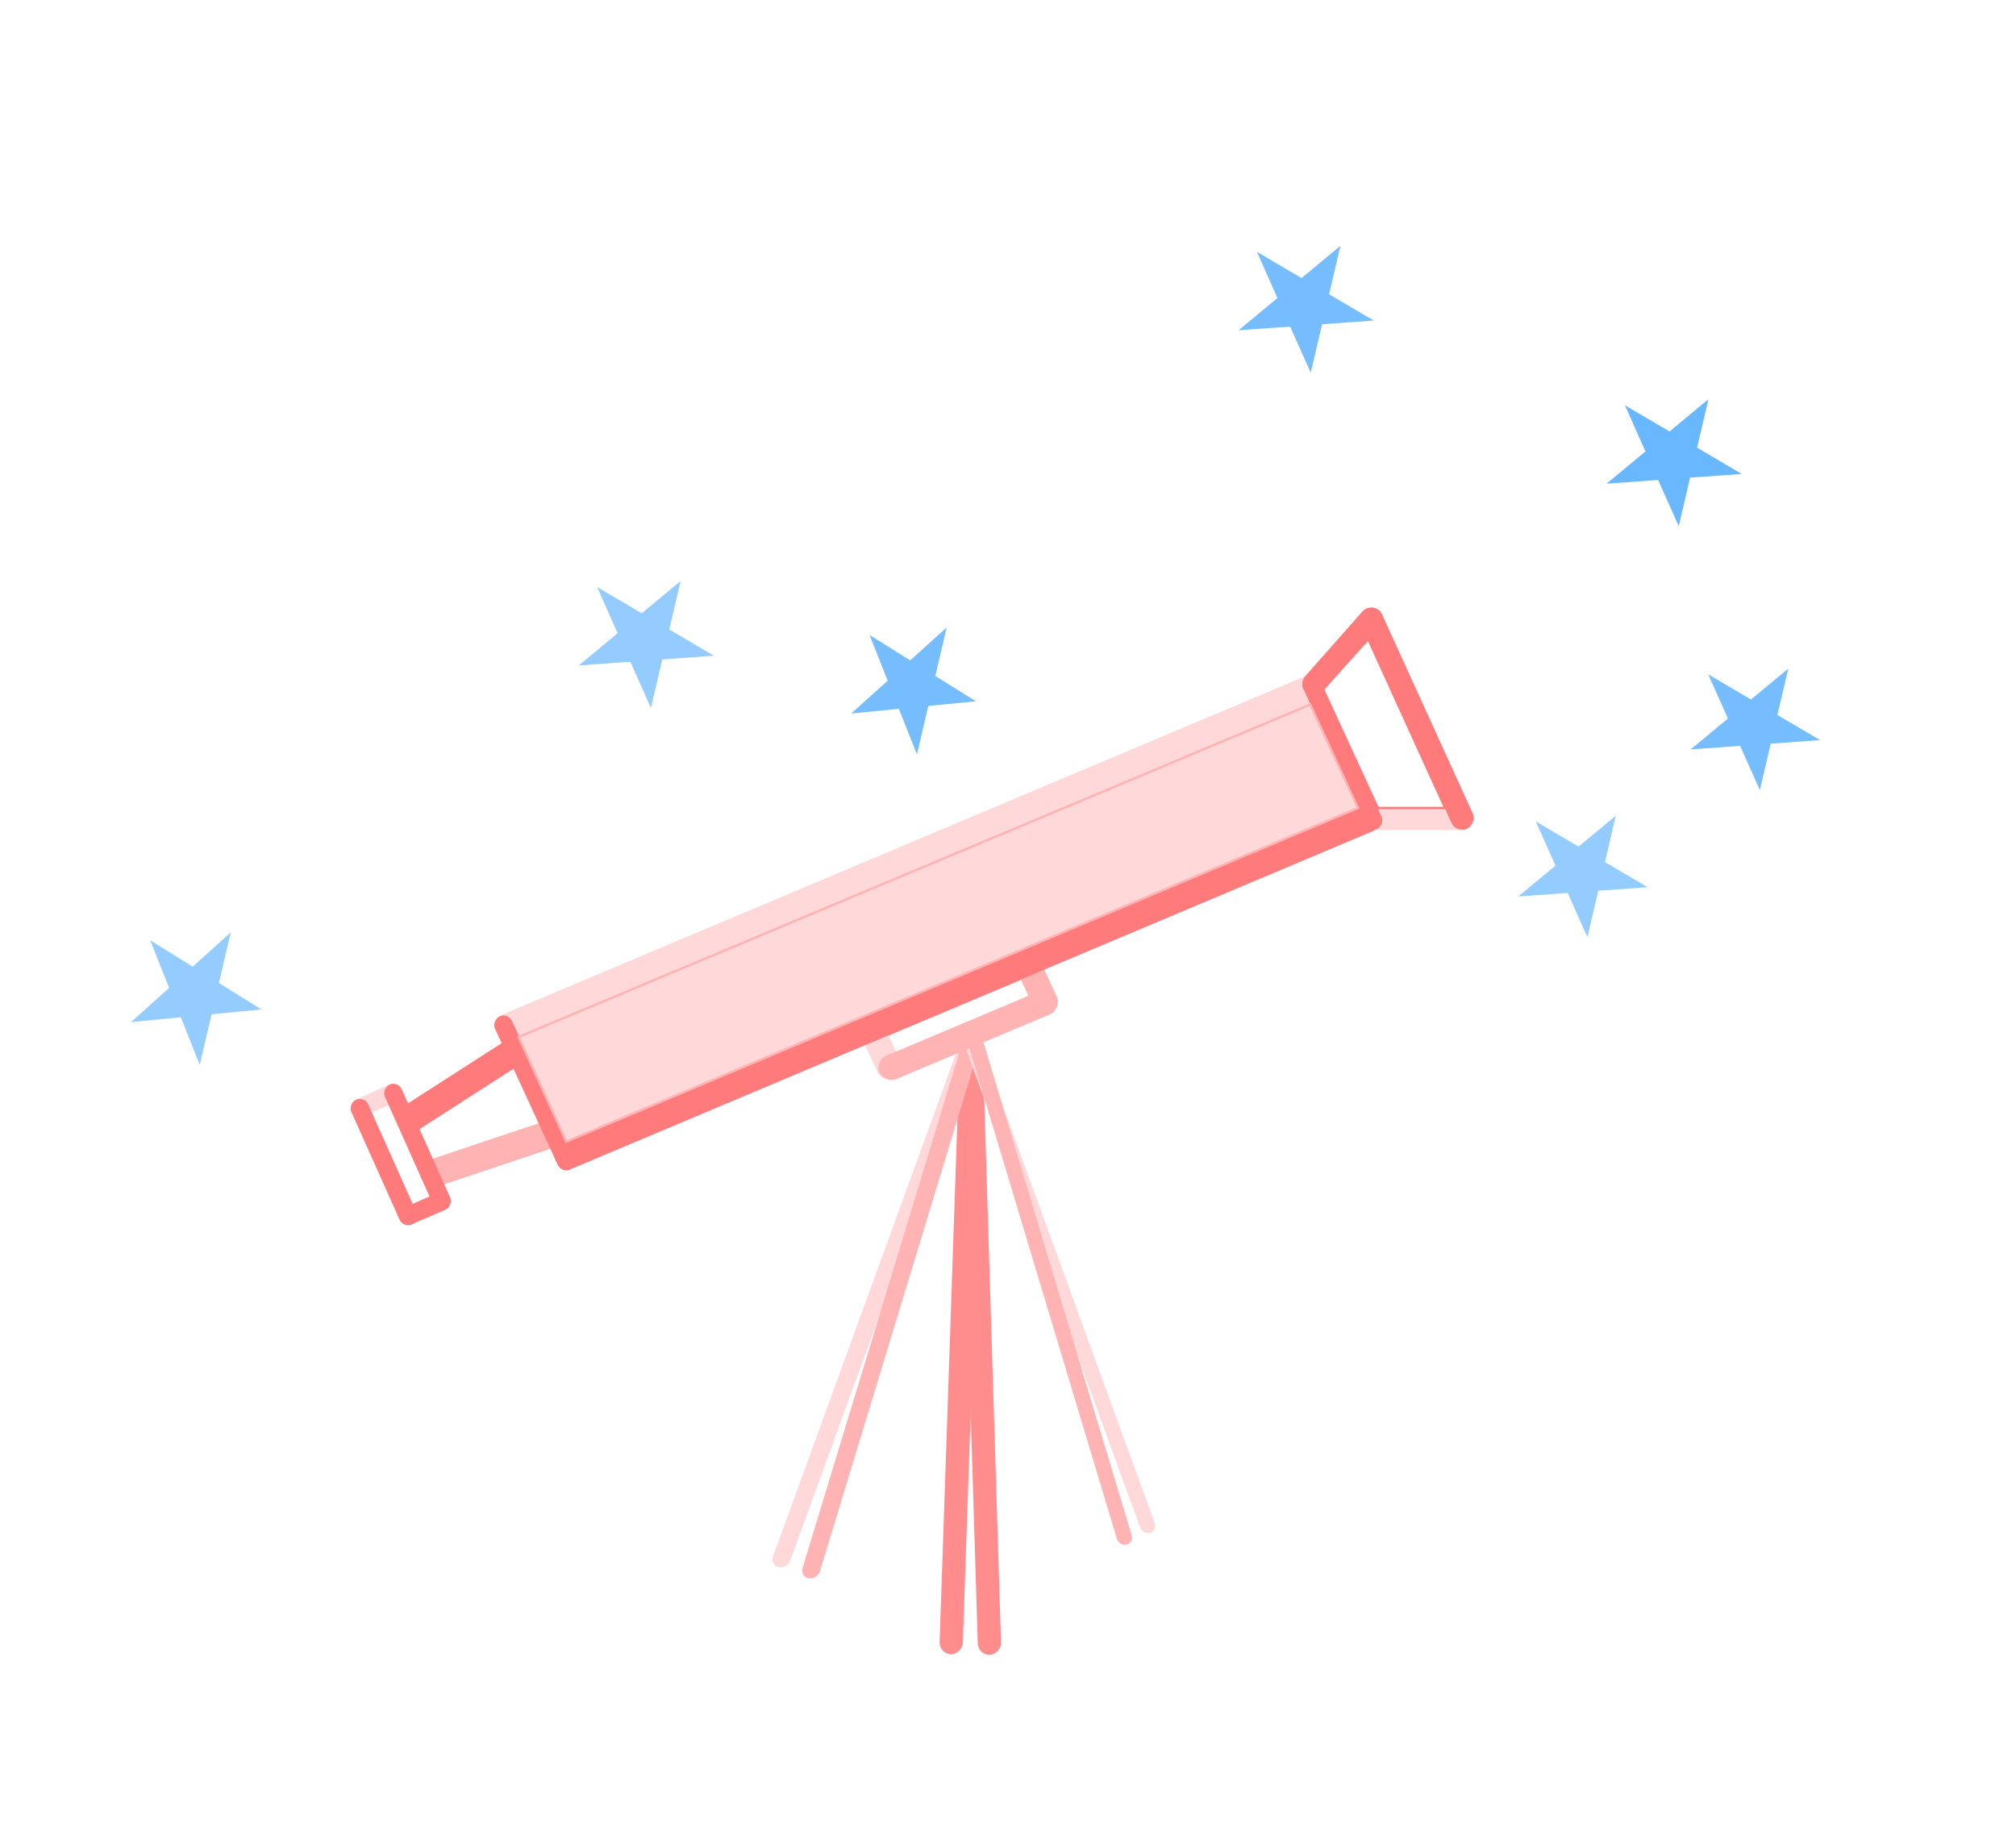 <svg width="867" height="788" viewBox="0 0 867 788" fill="none" xmlns="http://www.w3.org/2000/svg">
<rect width="867" height="788" fill="white"/>
<path d="M782.777 318.32L761.507 319.843L756.841 339.785L748.361 320.785L727.091 322.308L743.12 309.042L734.641 290.041L753.027 300.843L769.056 287.576L764.39 307.518L782.777 318.32Z" fill="#75BDFF"/>
<path d="M307.009 282.018L284.812 283.62L279.934 304.469L271.093 284.61L248.895 286.212L265.629 272.337L256.788 252.478L275.971 263.761L292.704 249.886L287.826 270.735L307.009 282.018Z" fill="#95CCFF"/>
<path d="M749.029 203.834L726.831 205.436L721.954 226.285L713.112 206.426L690.915 208.028L707.648 194.153L698.807 174.294L717.99 185.578L734.724 171.702L729.846 192.551L749.029 203.834Z" fill="#68B7FF"/>
<path d="M590.763 137.856L568.565 139.458L563.687 160.307L554.846 140.448L532.649 142.05L549.382 128.175L540.541 108.316L559.724 119.6L576.457 105.724L571.58 126.573L590.763 137.856Z" fill="#75BDFF"/>
<path d="M708.616 381.583L687.346 383.106L682.68 403.048L674.2 384.048L652.93 385.571L668.959 372.305L660.479 353.304L678.866 364.106L694.895 350.839L690.229 370.781L708.616 381.583Z" fill="#95CCFF"/>
<path d="M419.69 301.617L399.217 303.622L394.339 324.471L386.564 304.862L366.09 306.867L381.758 292.742L373.982 273.133L391.441 284.013L407.109 269.888L402.231 290.737L419.69 301.617Z" fill="#75BDFF"/>
<path d="M112.397 434.143L90.996 436.227L85.906 457.982L77.769 437.515L56.368 439.599L72.74 424.866L64.603 404.398L82.859 415.76L99.231 401.027L94.141 422.782L112.397 434.143Z" fill="#95CCFF"/>
<rect x="403.922" y="711.299" width="267" height="10" rx="5" transform="rotate(-88.053 403.922 711.299)" fill="#FF8D8D"/>
<rect x="420.653" y="711.918" width="266.19" height="10" rx="5" transform="rotate(-91.765 420.653 711.918)" fill="#FF8D8D"/>
<rect width="244.03" height="7.589" rx="3.794" transform="matrix(0.342 -0.94 0.965 0.261 331.12 673.044)" fill="#FFD9D9"/>
<rect width="244.811" height="7.589" rx="3.794" transform="matrix(0.291 -0.957 0.978 0.21 344.029 678.053)" fill="#FFB3B3"/>
<rect width="228.991" height="6.547" rx="3.274" transform="matrix(-0.342 -0.94 0.966 -0.259 491.477 660.133)" fill="#FFD9D9"/>
<rect width="228.991" height="6.547" rx="3.274" transform="matrix(-0.288 -0.958 0.979 -0.204 481.272 664.999)" fill="#FFB3B3"/>
<rect x="369.445" y="438.897" width="81.478" height="10.935" rx="5.467" transform="rotate(-22.853 369.445 438.897)" fill="#FF8D8D"/>
<rect x="444.877" y="407.831" width="28.541" height="10.935" rx="5.467" transform="rotate(65.244 444.877 407.831)" fill="#FFB3B3"/>
<rect x="377.05" y="434.253" width="29.97" height="10.935" rx="5.467" transform="rotate(65.244 377.05 434.253)" fill="#FFD9D9"/>
<rect x="376.12" y="456.17" width="82.182" height="10.935" rx="5.467" transform="rotate(-22.853 376.12 456.17)" fill="#FFB3B3"/>
<rect x="587" y="347" width="47" height="10" rx="5" fill="#FFD9D9"/>
<rect x="236.691" y="493.521" width="384.388" height="12" rx="6" transform="rotate(-22.853 236.691 493.521)" fill="#FF7A7A"/>
<rect x="211.267" y="438.365" width="384.809" height="12" rx="6" transform="rotate(-22.853 211.267 438.365)" fill="#FFD9D9"/>
<rect x="592.271" y="259.672" width="104" height="10" rx="5" transform="rotate(65.5 592.271 259.672)" fill="#FF7A7A"/>
<rect x="168.364" y="479.11" width="62.706" height="12" rx="6" transform="rotate(-32.721 168.364 479.11)" fill="#FF7A7A"/>
<rect x="557.994" y="294.578" width="47.251" height="10" rx="5" transform="rotate(-48.5 557.994 294.578)" fill="#FF7A7A"/>
<rect x="179.169" y="500.692" width="63.202" height="12" rx="6" transform="rotate(-18.529 179.169 500.692)" fill="#FFB3B3"/>
<rect x="566.047" y="288.938" width="72.397" height="8" rx="4" transform="rotate(65.742 566.047 288.938)" fill="#FF7A7A"/>
<rect x="218.476" y="435.452" width="72.534" height="8" rx="4" transform="rotate(65.244 218.476 435.452)" fill="#FF7A7A"/>
<rect x="149.471" y="474.535" width="23.478" height="7.908" rx="3.954" transform="rotate(-24.116 149.471 474.535)" fill="#FFD9D9"/>
<rect x="187.911" y="521.732" width="58.774" height="7.908" rx="3.954" transform="rotate(-114.093 187.911 521.732)" fill="#FF7A7A"/>
<rect x="173.463" y="528.184" width="58.704" height="7.908" rx="3.954" transform="rotate(-114.093 173.463 528.184)" fill="#FF7A7A"/>
<rect x="170.282" y="520.841" width="23.539" height="7.908" rx="3.954" transform="rotate(-23.269 170.282 520.841)" fill="#FF7A7A"/>
<path d="M569 296.5C569 296.5 588.5 274.5 588.5 275L621.5 347.5H592.5L569 296.5Z" fill="white"/>
<path d="M569 296.5C569 296.5 588.5 274.5 588.5 275L621.5 347.5H592.5L569 296.5Z" stroke="#FF7A7A"/>
<path d="M223 446L243.5 491L584 347.5L563.5 303L223 446Z" fill="#FFD9D9"/>
<path d="M223 446L243.5 491L584 347.5L563.5 303L223 446Z" stroke="#FFB3B3"/>
</svg>
